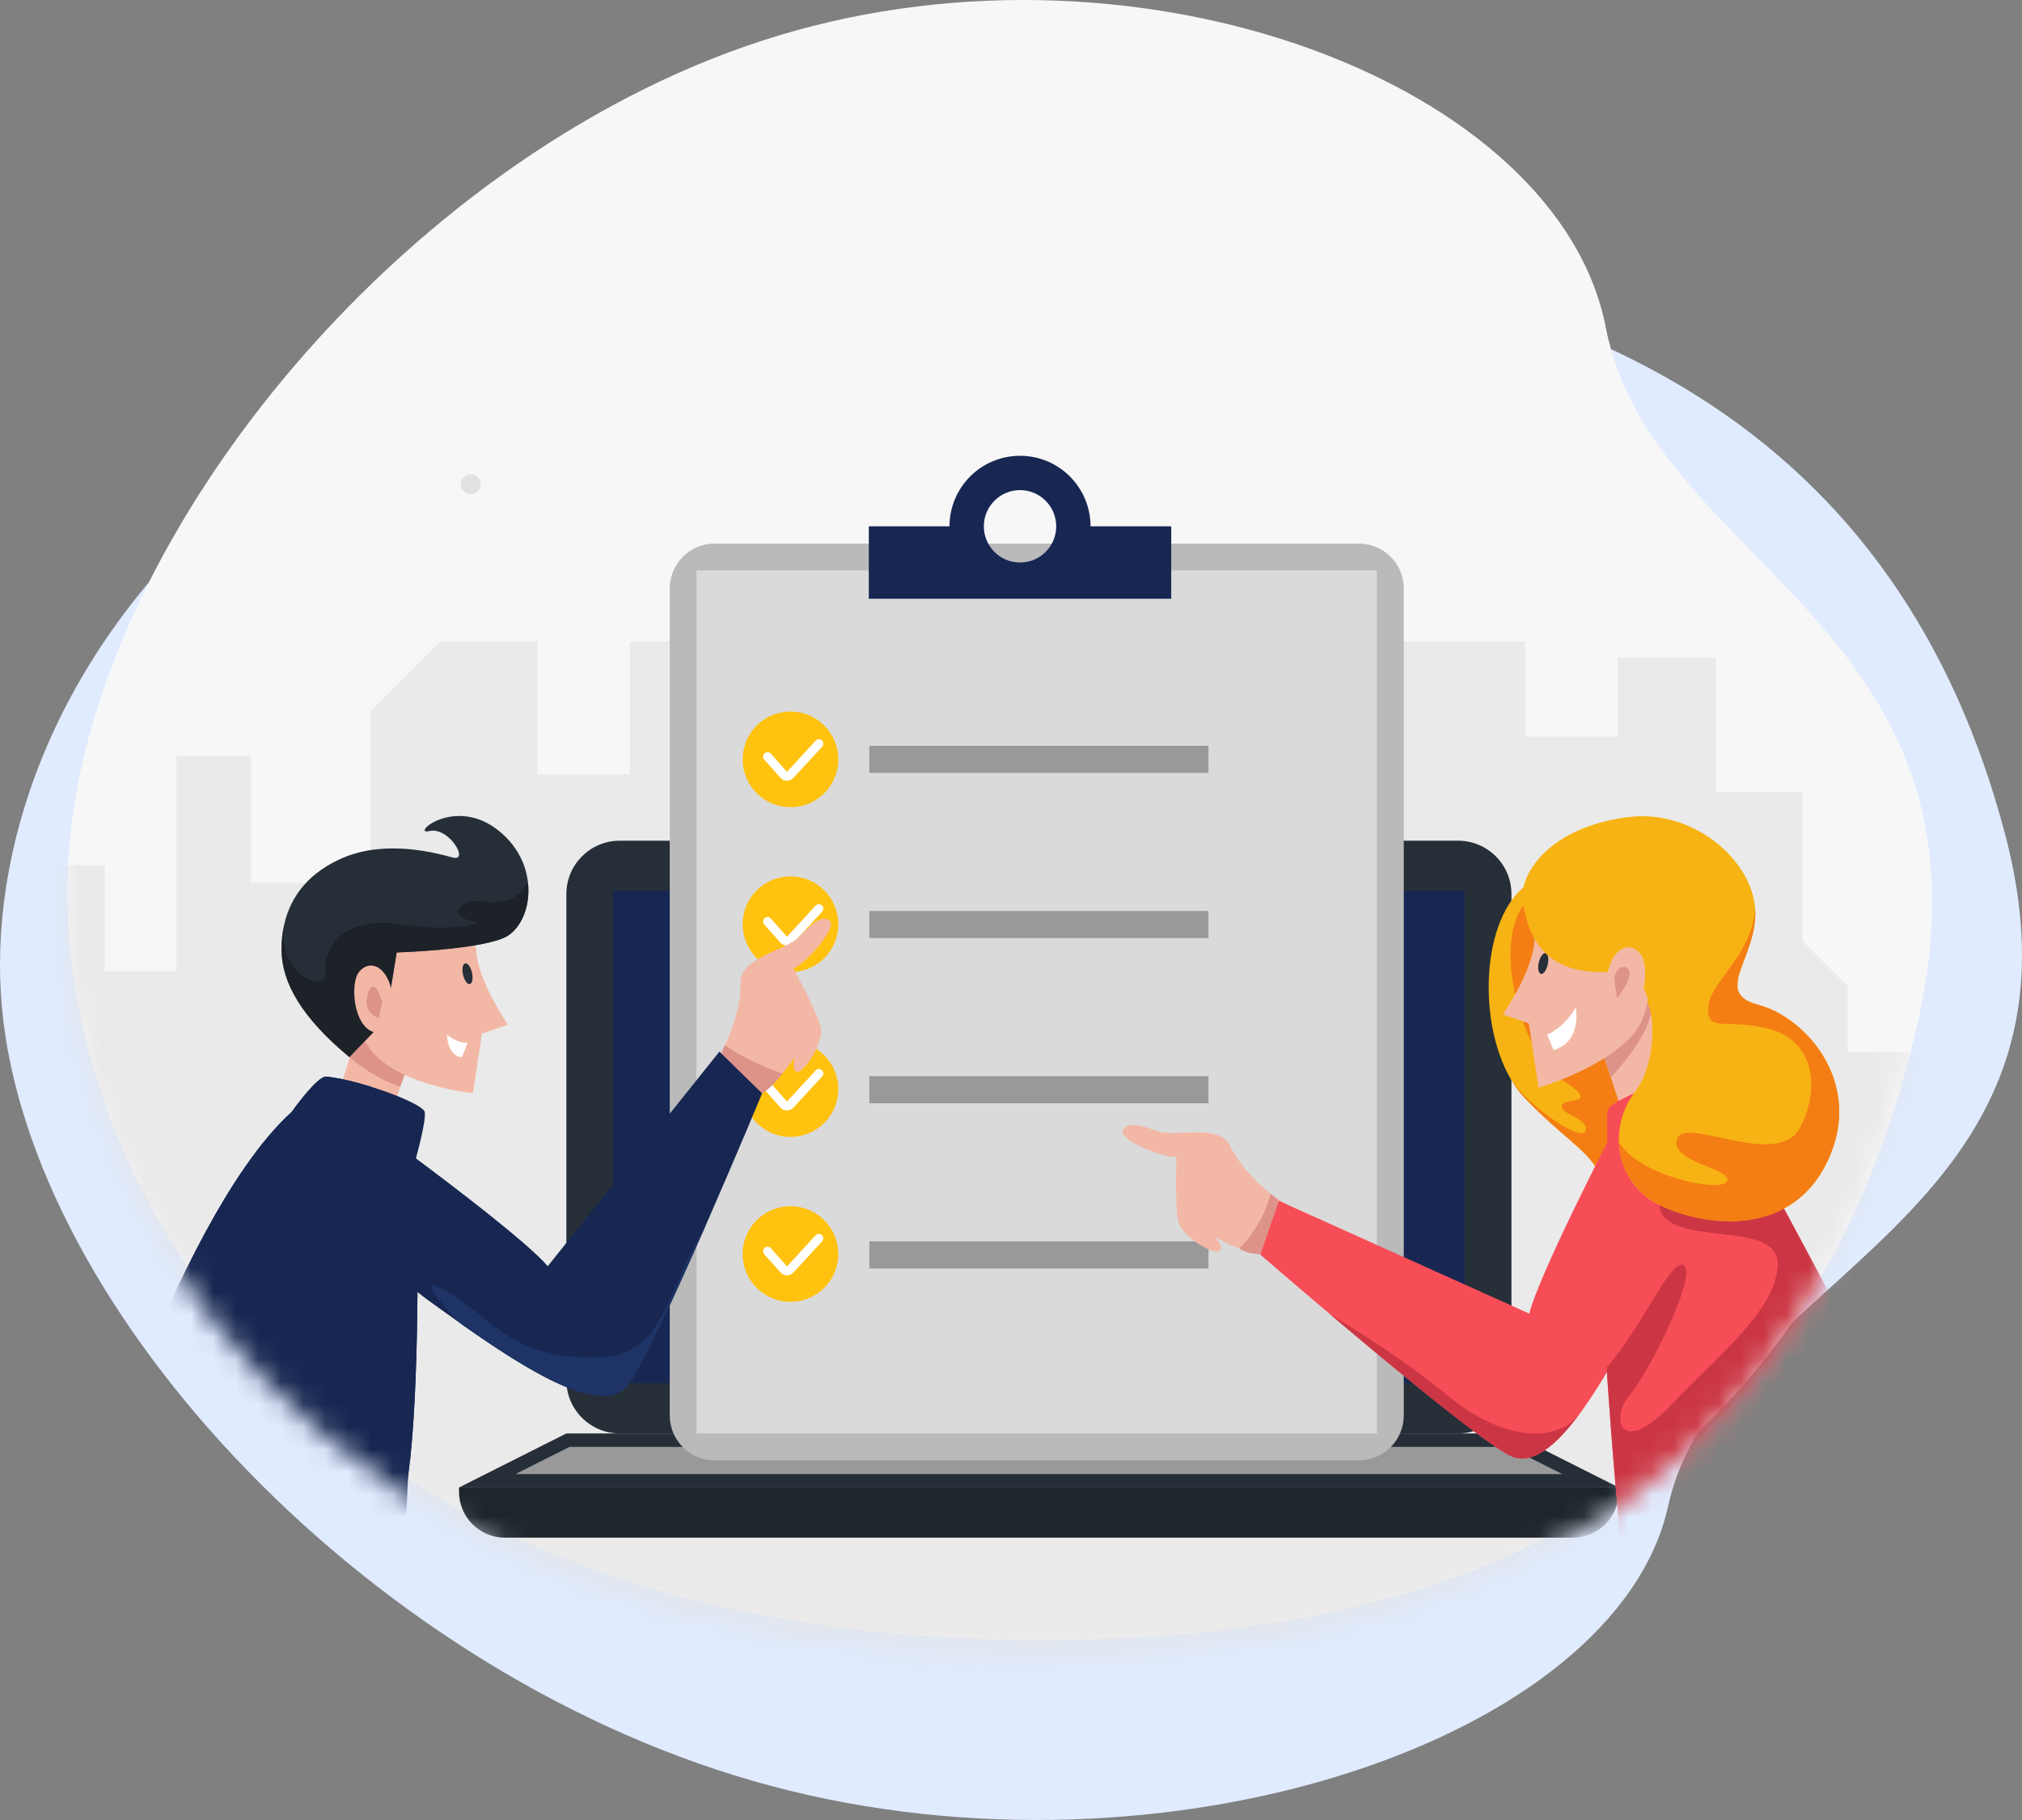 <svg width="90" height="81" viewBox="0 0 90 81" fill="none" xmlns="http://www.w3.org/2000/svg">
<rect x="0" y="0" width="90" height="81" fill="#808080" stroke="none"/>
<path fill-rule="evenodd" clip-rule="evenodd" d="M47.029 11C71.112 11 84.658 19.808 89.233 37.071C93.808 54.334 76.525 56.673 74.252 67.019C71.98 77.366 51.957 84.183 34.335 79.487C16.711 74.79 1.293 58.427 0.081 44.788C-1.133 31.151 11.166 11 47.029 11Z" fill="#E0EBFF"/>
<path d="M46.371 73C68.58 73 81.074 63.815 85.293 45.812C89.511 27.809 73.573 25.368 71.476 14.579C69.378 3.79 50.915 -3.321 34.664 1.578C18.413 6.477 4.194 23.542 3.074 37.763C1.957 51.985 13.298 73 46.371 73Z" fill="#F7F7F7"/>
<mask id="mask0_413_1698" style="mask-type:luminance" maskUnits="userSpaceOnUse" x="2" y="0" width="84" height="74">
<path d="M46.146 73.744C68.322 73.744 80.798 64.47 85.01 46.294C89.223 28.117 73.308 25.653 71.214 14.76C69.119 3.867 50.682 -3.313 34.455 1.634C18.228 6.58 4.029 23.809 2.911 38.167C1.796 52.527 13.12 73.744 46.146 73.744Z" fill="white"/>
</mask>
<g mask="url(#mask0_413_1698)">
<path opacity="0.64" d="M1.342 38.509H4.664V43.225H7.852V33.66H11.173V39.299H16.483V31.667L19.604 28.547H23.922V34.458H28.039V28.547H67.888V32.785H72.005V29.279H76.389V35.255H80.241V41.896L82.234 43.889V46.811H87.813C87.813 46.811 104.549 69.657 75.193 72.181C45.839 74.705 27.377 75.369 23.922 75.236C20.469 75.103 9.843 70.986 9.843 70.986L2.838 65.673C2.838 65.673 0.014 61.157 -0.784 59.961C-1.581 58.766 0.942 37.913 0.942 37.913" fill="#E2E2E2"/>
</g>
<mask id="mask1_413_1698" style="mask-type:luminance" maskUnits="userSpaceOnUse" x="2" y="0" width="84" height="74">
<path d="M46.146 73.744C68.322 73.744 80.798 64.47 85.01 46.294C89.223 28.117 73.308 25.653 71.214 14.76C69.119 3.867 50.682 -3.313 34.455 1.634C18.228 6.58 4.029 23.809 2.911 38.167C1.796 52.527 13.12 73.744 46.146 73.744Z" fill="white"/>
</mask>
<g mask="url(#mask1_413_1698)">
<path d="M64.901 63.796H27.583C26.273 63.796 25.209 62.732 25.209 61.421V39.79C25.209 38.48 26.273 37.416 27.583 37.416H64.901C66.212 37.416 67.275 38.48 67.275 39.79V61.421C67.275 62.734 66.212 63.796 64.901 63.796Z" fill="#262F38"/>
<path d="M67.275 63.796H25.209L20.431 66.201H72.053L67.275 63.796Z" fill="#262F38"/>
<path d="M22.945 65.604L25.35 64.395H67.132L69.537 65.604H22.945Z" fill="#999999"/>
<path d="M70.008 68.434H22.476C21.346 68.434 20.431 67.519 20.431 66.39V66.203H72.053V66.39C72.053 67.519 71.138 68.434 70.008 68.434Z" fill="#1E262D"/>
<path d="M65.191 39.645H27.293V61.567H65.191V39.645Z" fill="#172752"/>
<path d="M29.811 62.995V26.189C29.811 25.087 30.704 24.192 31.808 24.192H60.486C61.587 24.192 62.482 25.085 62.482 26.189V62.995C62.482 64.097 61.589 64.992 60.486 64.992H31.806C30.704 64.992 29.811 64.099 29.811 62.995Z" fill="#BABABA"/>
<path d="M61.285 25.387H31.004V63.796H61.285V25.387Z" fill="#DADADA"/>
<path d="M53.789 33.191H38.695V34.398H53.789V33.191Z" fill="#999999"/>
<path d="M53.789 40.544H38.695V41.751H53.789V40.544Z" fill="#999999"/>
<path d="M53.789 47.895H38.695V49.102H53.789V47.895Z" fill="#999999"/>
<path d="M53.789 55.246H38.695V56.453H53.789V55.246Z" fill="#999999"/>
<path d="M35.185 35.924C36.36 35.924 37.313 34.971 37.313 33.796C37.313 32.62 36.36 31.668 35.185 31.668C34.01 31.668 33.057 32.62 33.057 33.796C33.057 34.971 34.01 35.924 35.185 35.924Z" fill="#FFC20E"/>
<path d="M35.028 34.746C35.026 34.746 35.026 34.746 35.024 34.746C34.912 34.745 34.807 34.697 34.733 34.613L34.015 33.806C33.942 33.724 33.95 33.599 34.031 33.525C34.113 33.452 34.238 33.46 34.312 33.541L35.03 34.349L36.303 32.964C36.378 32.883 36.504 32.879 36.583 32.953C36.665 33.028 36.669 33.153 36.595 33.233L35.318 34.617C35.242 34.701 35.137 34.746 35.028 34.746Z" fill="white"/>
<path d="M36.69 42.638C37.521 41.807 37.521 40.459 36.69 39.628C35.859 38.797 34.511 38.797 33.68 39.628C32.849 40.459 32.849 41.807 33.68 42.638C34.511 43.469 35.859 43.469 36.69 42.638Z" fill="#FFC20E"/>
<path d="M35.028 42.083C35.026 42.083 35.026 42.083 35.024 42.083C34.913 42.083 34.807 42.034 34.733 41.952L34.016 41.147C33.942 41.065 33.95 40.94 34.031 40.866C34.113 40.792 34.238 40.8 34.312 40.882L35.03 41.69L36.303 40.305C36.378 40.224 36.504 40.22 36.583 40.293C36.665 40.367 36.669 40.494 36.595 40.574L35.318 41.958C35.243 42.038 35.137 42.083 35.028 42.083Z" fill="white"/>
<path d="M35.185 50.598C36.36 50.598 37.313 49.645 37.313 48.47C37.313 47.294 36.36 46.342 35.185 46.342C34.01 46.342 33.057 47.294 33.057 48.47C33.057 49.645 34.01 50.598 35.185 50.598Z" fill="#FFC20E"/>
<path d="M35.028 49.42C35.026 49.42 35.026 49.42 35.024 49.42C34.912 49.419 34.807 49.371 34.733 49.289L34.015 48.482C33.942 48.4 33.95 48.275 34.031 48.201C34.113 48.128 34.238 48.136 34.312 48.217L35.03 49.025L36.303 47.641C36.378 47.559 36.504 47.555 36.583 47.629C36.665 47.702 36.669 47.829 36.595 47.909L35.318 49.293C35.242 49.375 35.137 49.42 35.028 49.42Z" fill="white"/>
<path d="M37.255 56.3C37.525 55.156 36.816 54.01 35.672 53.739C34.529 53.469 33.383 54.178 33.112 55.322C32.842 56.465 33.551 57.611 34.694 57.882C35.838 58.152 36.984 57.443 37.255 56.3Z" fill="#FFC20E"/>
<path d="M35.028 56.758C35.026 56.758 35.026 56.758 35.024 56.758C34.913 56.756 34.807 56.708 34.733 56.624L34.016 55.819C33.942 55.737 33.95 55.612 34.031 55.538C34.113 55.465 34.238 55.473 34.312 55.554L35.03 56.362L36.303 54.978C36.378 54.896 36.504 54.892 36.583 54.966C36.665 55.039 36.669 55.167 36.595 55.246L35.318 56.63C35.243 56.712 35.137 56.758 35.028 56.758Z" fill="white"/>
<path d="M48.54 23.424C48.54 21.692 47.134 20.285 45.402 20.285C43.669 20.285 42.263 21.69 42.263 23.424H38.671V26.646H52.132V23.424H48.54ZM45.402 25.035C44.513 25.035 43.791 24.313 43.791 23.424C43.791 22.535 44.513 21.813 45.402 21.813C46.291 21.813 47.013 22.535 47.013 23.424C47.013 24.313 46.291 25.035 45.402 25.035Z" fill="#172752"/>
<path d="M21.4 21.554C21.4 21.799 21.201 22 20.954 22C20.71 22 20.509 21.801 20.509 21.554C20.509 21.31 20.708 21.109 20.954 21.109C21.199 21.111 21.4 21.31 21.4 21.554Z" fill="#E2E2E2"/>
<path d="M31.917 47.127C32.424 46.362 32.995 44.904 32.961 43.746C32.929 42.591 35.008 42.306 35.577 41.688C36.148 41.067 36.667 40.684 36.951 41.002C37.235 41.32 35.879 42.883 35.316 43.098C35.316 43.098 36.362 45.027 36.529 45.696C36.694 46.364 35.839 47.67 35.521 47.702C35.203 47.736 35.37 47.066 35.37 47.066C35.37 47.066 34.105 48.977 33.144 48.9C32.188 48.824 31.917 47.127 31.917 47.127Z" fill="#F3B8A5"/>
<path d="M32.265 46.509C33.437 47.344 34.831 47.776 34.831 47.776C34.831 47.776 34.312 48.454 33.922 48.661C33.532 48.868 32.11 46.891 32.11 46.891L32.265 46.509Z" fill="#DD938A"/>
<path d="M17.969 47.897L17.448 49.49L15.129 48.486L16.237 44.884L17.969 47.897Z" fill="#F3B8A5"/>
<path d="M17.814 48.368C16.519 47.929 15.549 47.046 15.549 47.046L16.312 45.12L18.102 47.594L17.814 48.368Z" fill="#DD938A"/>
<path d="M21.199 42.195C21.183 43.543 22.607 45.602 22.607 45.602L21.45 46.003L21.052 48.649C21.052 48.649 17.971 48.368 16.607 46.855C15.242 45.343 16.404 42.213 16.404 42.213C16.404 42.213 17.301 41.085 17.552 41.057C17.8 41.029 20.613 41.29 20.613 41.29L21.199 42.195Z" fill="#F3B8A5"/>
<path d="M22.402 41.751C21.12 42.286 17.657 42.39 17.657 42.39L17.172 45.369L15.549 47.046C13.437 45.298 12.552 43.742 12.532 42.308C12.526 41.903 12.563 41.517 12.649 41.151C12.943 39.834 13.812 38.788 15.302 38.163C17.207 37.368 19.389 37.957 20.151 38.163C20.913 38.372 19.978 36.779 19.111 36.986C18.246 37.195 20.221 35.391 22.194 36.968C23.021 37.63 23.417 38.482 23.502 39.291C23.622 40.409 23.146 41.441 22.402 41.751Z" fill="#262F38"/>
<path opacity="0.72" d="M22.402 41.751C21.12 42.286 17.657 42.39 17.657 42.39L17.172 45.369L15.549 47.046C13.437 45.297 12.552 43.742 12.532 42.308C12.526 41.902 12.563 41.517 12.649 41.151C12.303 43.348 14.536 44.309 14.479 43.261C14.423 42.211 15.213 40.757 17.78 41.133C20.348 41.509 21.279 41.055 21.279 41.055C21.279 41.055 19.869 40.868 20.602 40.276C21.297 39.717 22.494 40.822 23.502 39.291C23.622 40.409 23.146 41.441 22.402 41.751Z" fill="#191E23"/>
<path d="M17.518 44.502C17.311 42.909 16.41 42.666 15.959 43.289C15.509 43.911 15.819 46.441 17.239 45.886C18.661 45.333 17.518 44.502 17.518 44.502Z" fill="#F3B8A5"/>
<path d="M20.811 46.416C20.28 46.413 19.89 46.038 19.89 46.038C19.89 46.038 19.912 47.018 20.565 47.048L20.811 46.416Z" fill="white"/>
<path d="M20.61 43.38C20.668 43.635 20.803 43.822 20.915 43.796C21.024 43.77 21.068 43.545 21.01 43.291C20.953 43.036 20.817 42.849 20.706 42.875C20.596 42.899 20.553 43.126 20.61 43.38Z" fill="#262F38"/>
<path d="M17.011 44.592C16.736 43.611 16.404 43.814 16.322 44.47C16.239 45.127 16.861 45.319 16.861 45.319L17.011 44.592Z" fill="#DD938A"/>
<path d="M33.922 48.661C33.922 48.661 32.753 51.481 31.424 54.51C31.422 54.512 31.42 54.516 31.42 54.518C30.091 57.547 28.606 60.781 27.969 61.628C26.85 63.118 23.486 61.014 20.489 58.895C20.072 58.599 19.66 58.305 19.264 58.018C19.031 57.851 18.805 57.68 18.582 57.505C18.58 57.505 18.58 57.505 18.58 57.505C15.694 55.25 13.673 52.567 13.673 52.567L13.464 50.27L13.425 49.844C13.57 49.83 13.711 49.816 13.848 49.804C15.917 49.611 17.084 49.572 17.249 49.848C17.426 50.14 17.86 51.071 17.86 51.071C17.86 51.071 18.112 51.256 18.52 51.56C19.992 52.656 23.486 55.301 24.381 56.352L32.021 46.803L33.922 48.661Z" fill="#172752"/>
<path d="M18.52 51.56C18.53 51.893 18.602 54.468 18.582 57.505C18.582 57.505 18.582 57.507 18.582 57.509C18.564 60.011 18.484 62.83 18.256 64.964C18.17 65.781 18.061 66.497 17.925 67.058C16.979 70.994 5.6 62.814 5.6 62.814C5.6 62.814 5.893 61.982 6.406 60.715C7.653 57.641 10.193 52.004 12.981 49.49C12.981 49.49 14.133 47.861 14.526 47.915C15.091 47.973 15.823 48.15 16.525 48.368C17.733 48.744 18.854 49.247 18.904 49.49C18.98 49.874 18.52 51.525 18.52 51.525C18.52 51.525 18.52 51.537 18.52 51.56Z" fill="#172752"/>
<path d="M18.582 57.509C18.564 60.011 18.484 62.83 18.256 64.964C18.16 64.981 18.084 67.656 18.084 67.656C18.084 67.656 13.458 64.285 11.698 63.464C9.94 62.642 7.303 61.411 6.406 60.715C7.653 57.641 10.193 52.004 12.981 49.49C12.981 49.49 14.133 47.861 14.526 47.915C15.091 47.973 15.823 48.15 16.525 48.368C16.802 49.158 14.526 47.915 14.214 49.102C14.156 49.325 14.027 49.558 13.848 49.804C13.737 49.956 13.608 50.111 13.464 50.27C12.601 51.236 11.227 52.366 10.409 53.677C9.236 55.556 9.882 57.308 12.532 59.419C15.181 61.529 17.384 60.827 17.011 59.009C16.635 57.191 14.161 55.316 14.338 54.51C14.512 53.706 15.451 55.139 18.58 57.505C18.58 57.505 18.58 57.507 18.582 57.509Z" fill="#172752"/>
<path d="M31.42 54.518C30.091 57.547 28.606 60.781 27.969 61.628C26.85 63.118 23.486 61.014 20.489 58.896C19.226 57.583 18.604 56.744 19.892 57.466C21.639 58.442 22.566 60.3 26.062 60.415C29.556 60.532 29.286 58.251 31.42 54.518Z" fill="#1E3466"/>
<path d="M75.762 51.294C75.247 52.322 70.623 55.001 71.138 53.313C71.222 53.04 71.249 52.801 71.231 52.583C71.136 51.443 69.75 50.843 67.87 48.871C67.63 48.621 67.417 48.327 67.232 48.002C67.23 47.998 67.228 47.994 67.226 47.992C65.677 45.289 65.979 40.429 68.238 39.194C68.238 39.194 73.67 40.136 74.374 40.604C75.076 41.069 75.907 44.247 75.907 44.247C75.907 44.247 76.275 50.266 75.762 51.294Z" fill="#F7B313"/>
<path d="M73.813 49.751C73.813 49.751 72.001 51.919 71.848 52.352C71.802 52.486 71.554 52.553 71.231 52.583C71.136 51.443 69.75 50.843 67.87 48.872C67.63 48.621 67.417 48.327 67.232 48.003C67.926 49.166 70.41 50.875 70.573 50.326C70.738 49.777 69.394 49.586 69.517 49.202C69.64 48.816 71.343 49.228 69.509 48.046C67.675 46.865 66.458 42.056 67.807 40.292L70.903 41.3L73.682 45.785L73.813 49.751Z" fill="#F47E14"/>
<path d="M71.301 46.736L72.053 49.039L74.374 48.034L73.264 44.432L71.301 46.736Z" fill="#F3B8A5"/>
<path d="M73.481 45.055C73.354 46.206 71.701 47.957 71.701 47.957L71.416 47.088L72.731 45.055L73.224 44.279L73.481 45.055Z" fill="#DD938A"/>
<path d="M68.302 41.742C68.318 43.09 66.894 45.148 66.894 45.148L68.051 45.55L68.483 48.41C68.483 48.41 71.277 47.601 72.644 46.089C74.008 44.578 73.099 41.759 73.099 41.759C73.099 41.759 72.202 40.632 71.951 40.604C71.703 40.576 68.891 40.837 68.891 40.837L68.302 41.742Z" fill="#F3B8A5"/>
<path d="M68.891 42.929C68.833 43.183 68.698 43.37 68.586 43.344C68.477 43.319 68.433 43.094 68.491 42.839C68.548 42.585 68.684 42.398 68.795 42.423C68.904 42.447 68.948 42.674 68.891 42.929Z" fill="#262F38"/>
<path d="M68.861 46.045C69.704 45.678 70.141 44.834 70.141 44.834C70.141 44.834 70.438 46.36 69.153 46.734L68.861 46.045Z" fill="white"/>
<path d="M57.208 53.571C56.412 53.112 55.251 52.062 54.764 51.014C54.276 49.964 52.289 50.64 51.504 50.339C50.716 50.039 50.08 49.928 49.968 50.339C49.855 50.751 51.766 51.545 52.367 51.485C52.367 51.485 52.291 53.679 52.442 54.351C52.592 55.023 53.942 55.809 54.24 55.697C54.541 55.584 54.091 55.061 54.091 55.061C54.091 55.061 56.078 56.207 56.901 55.709C57.723 55.21 57.208 53.571 57.208 53.571Z" fill="#F3B8A5"/>
<path d="M56.565 53.132C56.13 54.685 55.161 55.562 55.161 55.562C55.161 55.562 55.575 55.897 56.418 55.791C57.261 55.686 56.929 53.446 56.929 53.446" fill="#DD938A"/>
<path d="M75.963 50.293C75.963 50.293 75.251 54.128 73.393 57.668C72.496 59.379 71.468 61.318 70.428 62.76C70.396 62.809 70.36 62.857 70.325 62.903C69.249 64.363 68.165 65.262 67.214 64.786C66.06 64.21 62.204 61.029 59.356 58.623L59.224 58.511L59.223 58.509C57.449 57.01 56.098 55.838 56.098 55.838L56.929 53.446L68.069 58.462C68.495 56.751 71.548 50.824 71.548 50.824C71.548 50.824 71.522 49.798 71.548 49.456C71.576 49.114 72.779 48.587 74.969 47.746L75.963 50.293Z" fill="#F74D57"/>
<path d="M70.325 62.903C69.249 64.363 68.165 65.262 67.214 64.787C66.06 64.21 62.204 61.03 59.356 58.623L59.224 58.512C59.312 58.561 62.126 60.202 64.459 62.127C66.754 64.021 69.211 64.351 70.325 62.903Z" fill="#CC3644"/>
<path d="M84.589 63.593L77.093 67.983C77.093 67.983 72.327 69.974 72.19 69.025C72.099 68.38 71.745 64.476 71.512 60.872C71.4 59.164 71.317 57.523 71.301 56.33L74.969 47.746C74.969 47.746 75.619 47.571 76.703 49.038C76.888 49.289 77.242 49.882 77.699 50.689C79.917 54.603 84.589 63.593 84.589 63.593Z" fill="#F74D57"/>
<path d="M84.589 63.593L77.093 67.983C77.093 67.983 72.327 69.974 72.19 69.025C72.099 68.381 71.745 64.476 71.512 60.873C73.25 58.81 74.439 55.867 74.969 56.33C75.517 56.811 73.399 61.083 72.532 62.098C71.667 63.11 72.109 64.896 74.374 62.533C76.637 60.17 79 58.337 79.125 56.33C79.249 54.325 74.833 55.447 73.964 54.015C73.334 52.979 75.935 51.481 77.699 50.69C79.917 54.604 84.589 63.593 84.589 63.593Z" fill="#CC3644"/>
<path d="M81.313 51.744C79.589 55.266 75.516 54.496 73.759 53.577C72.707 53.028 72.099 51.964 72.059 50.831C72.029 50.071 72.258 49.279 72.779 48.587C74.082 46.861 73.606 43.227 72.224 43.249C72.043 43.253 71.844 43.259 71.631 43.263C70.205 43.285 68.196 43.126 67.775 40.093C67.614 38.937 68.916 36.815 72.469 36.365C75.15 36.026 77.578 37.945 78.045 39.947C78.045 39.95 78.045 39.95 78.045 39.95C78.085 40.113 78.109 40.276 78.121 40.439C78.268 42.605 76.176 44.182 78.268 44.723C80.358 45.266 83.037 48.219 81.313 51.744Z" fill="#F7B313"/>
<path d="M71.476 43.693C71.683 42.1 72.584 41.857 73.035 42.48C73.485 43.102 73.174 45.632 71.754 45.077C70.332 44.524 71.476 43.693 71.476 43.693Z" fill="#F3B8A5"/>
<path d="M71.848 43.527C71.975 42.911 72.465 42.911 72.528 43.295C72.592 43.677 71.975 44.432 71.975 44.432L71.848 43.527Z" fill="#DD938A"/>
<path d="M81.313 51.743C79.589 55.266 75.516 54.496 73.759 53.577C72.707 53.028 72.099 51.964 72.059 50.83C72.98 52.366 76.591 53.082 76.86 52.583C77.17 52.008 74.292 51.741 74.646 50.689C75 49.637 79.161 52.095 80.136 50.154C81.11 48.213 80.615 46.266 78.719 45.785C76.824 45.305 75.975 45.986 76.034 44.834C76.096 43.684 77.966 42.577 78.121 40.438C78.268 42.604 76.176 44.182 78.268 44.722C80.358 45.266 83.037 48.219 81.313 51.743Z" fill="#F47E14"/>
</g>
</svg>
